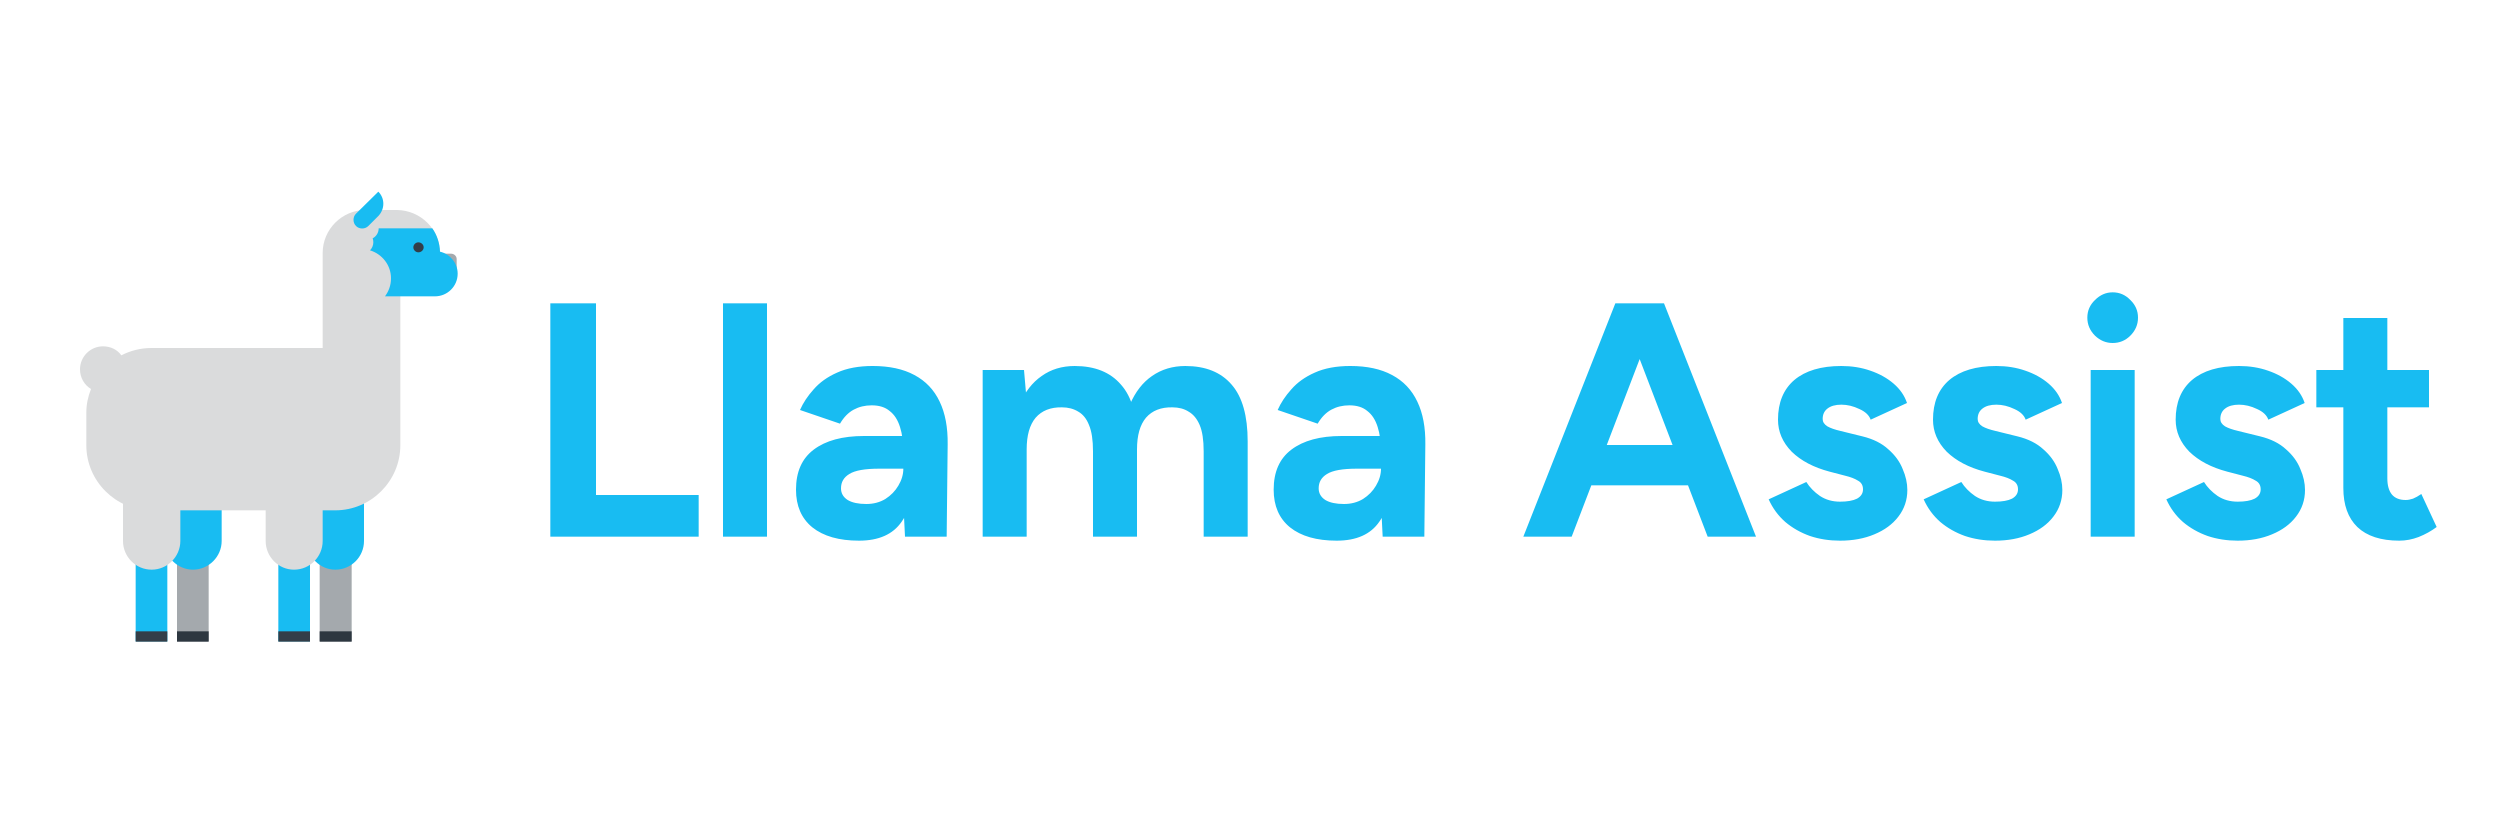 <svg version="1.2" xmlns="http://www.w3.org/2000/svg" viewBox="0 0 750 250" width="1500" height="500"><style>.a{fill:#a4a9ad}.b{fill:#2d3740}.c{fill:#18bcf2}.d{fill:#333e48}.e{fill:#dadbdc}</style><path fill-rule="evenodd" class="a" d="m62.6 162.3v30.1h-9.5v-30.2z"/><path fill-rule="evenodd" class="b" d="m62.6 189.4v3.1h-9.5v-3.1z"/><path class="c" d="m49.3 143.9c0-4.8 3.9-8.6 8.6-8.6 4.7 0 8.6 3.8 8.6 8.6v18.4c0 4.7-3.9 8.6-8.6 8.6-4.7 0-8.6-3.9-8.6-8.6z"/><path fill-rule="evenodd" class="a" d="m105.5 162.3v30.1h-9.6v-30.2z"/><path fill-rule="evenodd" class="b" d="m105.5 189.4v3.1h-9.6v-3.1z"/><path class="c" d="m92.1 143.9c0-4.8 3.8-8.6 8.5-8.6 4.8 0 8.6 3.8 8.6 8.6v18.4c0 4.7-3.8 8.6-8.6 8.6-4.7 0-8.5-3.9-8.5-8.6z"/><path fill-rule="evenodd" class="c" d="m50.2 162.3v30.1h-9.5v-30.2z"/><path fill-rule="evenodd" class="d" d="m50.2 189.4v3.1h-9.5v-3.1z"/><path class="e" d="m36.9 143.9c0-4.8 3.8-8.6 8.6-8.6 4.7 0 8.6 3.8 8.6 8.6v18.4c0 4.7-3.9 8.6-8.6 8.6-4.8 0-8.6-3.9-8.6-8.6z"/><path fill-rule="evenodd" class="c" d="m93 162.3v30.1h-9.5v-30.2z"/><path fill-rule="evenodd" class="d" d="m93 189.4v3.1h-9.5v-3.1z"/><path class="e" d="m79.7 143.9c0-4.8 3.8-8.6 8.5-8.6 4.8 0 8.6 3.8 8.6 8.6v18.4c0 4.7-3.8 8.6-8.6 8.6-4.7 0-8.5-3.9-8.5-8.6z"/><path class="e" d="m119.2 63h-9.5c-7.1 0-12.9 5.8-12.9 12.9v28.5h-51.4c-3.2 0-6.3 0.8-9 2.2-1.2-1.7-3.2-2.7-5.5-2.7-3.8 0-6.9 3.1-6.9 6.9 0 2.5 1.3 4.7 3.3 5.9-0.9 2.3-1.4 4.6-1.4 7.1v9.8c0 10.7 8.8 19.5 19.5 19.5h55.2c10.7 0 19.5-8.8 19.5-19.5v-44.9c6.6-0.5 11.9-6 11.9-12.8 0-7.1-5.8-12.8-12.9-12.9z"/><path class="a" d="m135.3 76.1h-3v5.6h4.7v-4c0-0.9-0.8-1.6-1.7-1.6z"/><path class="c" d="m132 75.5c-0.1-2.6-0.9-5-2.3-7h-16.1c0 1.3-0.7 2.4-1.8 3q0.2 0.5 0.2 1.2c0 0.9-0.4 1.8-1 2.4 3.6 1.1 6.3 4.4 6.3 8.4 0 2.1-0.7 3.9-1.8 5.4h15c3.7 0 6.8-3 6.8-6.8 0-3.2-2.3-5.9-5.3-6.6z"/><path fill-rule="evenodd" class="d" d="m125.5 75.7c-0.8 0-1.5-0.7-1.5-1.5 0-0.8 0.7-1.5 1.5-1.5 0.9 0 1.6 0.7 1.6 1.5 0 0.8-0.7 1.5-1.6 1.5z"/><path class="c" d="m110.5 67.8c-1 1-2.7 1-3.7 0-1-1-1-2.7 0-3.7l6.7-6.6c2 2 2 5.2 0 7.3z"/><path class="c" d="m178.8 161h-13.7v-70h13.7zm30.8 0h-35.7v-12.5h35.7zm20.5 0h-13.2v-70h13.2zm53.9 0h-12.5l-0.5-10.1v-15.2q0-4.5-1-7.6-1-3.2-3.1-4.8-2-1.7-5.4-1.7-3 0-5.4 1.3-2.4 1.3-4.1 4.2l-12-4.1q1.4-3.2 4.1-6.2 2.7-3.1 7-5 4.4-2 10.7-2 7.5 0 12.5 2.7 5.1 2.7 7.6 8 2.5 5.2 2.4 12.8zm-26.3 1.2q-9 0-14-4-4.9-4-4.9-11.3 0-8 5.3-12 5.4-4.1 15.1-4.1h12.7v9.8h-8.1q-6.5 0-9 1.6-2.5 1.5-2.5 4.3 0 2.2 2 3.5 2 1.2 5.6 1.2 3.2 0 5.7-1.5 2.5-1.6 3.9-4 1.5-2.5 1.5-5.1h3.5q0 10.2-4 15.9-3.9 5.7-12.8 5.7zm50.3-1.2h-13.2v-50h12.4l0.8 9.2zm33.1 0h-13.2v-25.6l13.2-3zm33.2 0h-13.2v-25.6l13.2-3zm-33.2-28.6l-13.2 3q0-5.1-1.2-7.9-1.1-2.8-3.2-4-2.1-1.3-4.9-1.3-5.1-0.1-7.9 3.1-2.7 3.2-2.7 9.5h-4.4q0-8 2.3-13.5 2.4-5.6 6.6-8.5 4.2-3 9.9-3 9.1 0 13.9 5.6 4.9 5.5 4.8 17zm33.2 0l-13.2 3q0-5.1-1.2-7.9-1.2-2.8-3.3-4-2-1.3-4.9-1.3-5.1-0.1-7.9 3.1-2.7 3.2-2.7 9.5h-4.4q0-8 2.3-13.5 2.4-5.6 6.6-8.5 4.3-3 10-3 9.1 0 13.9 5.6 4.8 5.5 4.8 17zm53 28.6h-12.5l-0.5-10.1v-15.2q0-4.5-1-7.6-1-3.2-3.1-4.8-2-1.7-5.4-1.7-3 0-5.4 1.3-2.4 1.3-4.1 4.2l-12-4.1q1.4-3.2 4.1-6.2 2.7-3.1 7-5 4.4-2 10.7-2 7.5 0 12.5 2.7 5.1 2.7 7.6 8 2.5 5.2 2.4 12.8zm-26.3 1.2q-9 0-14-4-4.9-4-4.9-11.3 0-8 5.3-12 5.4-4.1 15.1-4.1h12.7v9.8h-8.1q-6.5 0-9 1.6-2.5 1.5-2.5 4.3 0 2.2 2 3.5 2 1.2 5.6 1.2 3.2 0 5.7-1.5 2.5-1.6 3.9-4 1.5-2.5 1.5-5.1h3.5q0 10.2-4 15.9-3.9 5.7-12.8 5.7zm125.8-1.2h-14.5l-26.8-70h13.7zm-55.3 0h-14.5l27.6-70h13.7zm42.4-15.4h-43.9v-12.1h43.9zm38.1 16.6q-4.8 0-9-1.4-4.2-1.5-7.4-4.2-3.2-2.8-5-6.8l11.3-5.2q1.5 2.4 4.1 4.2 2.6 1.7 6 1.7 3.3 0 5.1-0.9 1.8-1 1.8-2.8 0-1.8-1.5-2.6-1.4-0.9-3.9-1.5l-4.6-1.2q-7.2-1.9-11.4-6-4.1-4.2-4.1-9.6 0-7.7 4.9-11.9 5-4.2 14.1-4.2 4.7 0 8.7 1.4 4.1 1.4 7 3.9 2.9 2.5 4 5.8l-10.9 5q-0.7-2-3.4-3.2-2.7-1.3-5.4-1.3-2.7 0-4.2 1.2-1.4 1.1-1.4 3.1 0 1.3 1.4 2.2 1.4 0.8 4 1.4l6.5 1.6q4.9 1.2 7.8 3.9 3 2.6 4.3 5.9 1.4 3.2 1.4 6.3 0 4.5-2.7 8-2.6 3.4-7.2 5.3-4.5 1.9-10.3 1.9zm46.5 0q-4.8 0-9-1.4-4.2-1.5-7.4-4.2-3.2-2.8-5-6.8l11.3-5.2q1.5 2.4 4.1 4.2 2.6 1.7 6 1.7 3.3 0 5.1-0.9 1.8-1 1.8-2.8 0-1.8-1.5-2.6-1.4-0.9-3.9-1.5l-4.6-1.2q-7.2-1.9-11.4-6-4.1-4.2-4.1-9.6 0-7.7 4.9-11.9 5-4.2 14.1-4.2 4.7 0 8.7 1.4 4.1 1.4 7 3.9 2.9 2.5 4 5.8l-10.9 5q-0.7-2-3.4-3.2-2.7-1.3-5.4-1.3-2.7 0-4.2 1.2-1.4 1.1-1.4 3.1 0 1.3 1.4 2.2 1.4 0.8 4 1.4l6.5 1.6q4.9 1.2 7.8 3.9 3 2.6 4.3 5.9 1.4 3.2 1.4 6.3 0 4.5-2.7 8-2.6 3.4-7.2 5.3-4.5 1.9-10.3 1.9zm41.9-1.2h-13.2v-50h13.2zm-6.6-58.1q-3 0-5.3-2.2-2.3-2.3-2.3-5.4 0-3.1 2.3-5.3 2.3-2.3 5.3-2.3 3.1 0 5.3 2.3 2.3 2.2 2.3 5.3 0 3.1-2.3 5.4-2.2 2.2-5.3 2.2zm37.5 59.3q-4.8 0-9-1.4-4.2-1.5-7.4-4.2-3.2-2.8-5-6.8l11.3-5.2q1.5 2.4 4.1 4.2 2.6 1.7 6 1.7 3.3 0 5.1-0.9 1.8-1 1.8-2.8 0-1.8-1.5-2.6-1.4-0.9-3.9-1.5l-4.6-1.2q-7.2-1.9-11.4-6-4.1-4.2-4.1-9.6 0-7.7 4.9-11.9 5-4.2 14.1-4.2 4.7 0 8.7 1.4 4.1 1.4 7 3.9 2.9 2.5 4 5.8l-10.9 5q-0.7-2-3.4-3.2-2.7-1.3-5.4-1.3-2.7 0-4.2 1.2-1.4 1.1-1.4 3.1 0 1.3 1.4 2.2 1.4 0.8 4 1.4l6.5 1.6q4.9 1.2 7.8 3.9 3 2.6 4.3 5.9 1.4 3.2 1.4 6.3 0 4.5-2.7 8-2.6 3.4-7.2 5.3-4.5 1.9-10.3 1.9zm48.5 0q-8.3 0-12.6-4.1-4.2-4.1-4.2-11.7v-51h13.2v48.1q0 3.2 1.4 4.9 1.4 1.6 4.1 1.6 1 0 2.2-0.4 1.2-0.5 2.5-1.4l4.6 9.9q-2.4 1.8-5.4 3-2.9 1.1-5.8 1.1zm8.9-40h-33.8v-11.2h33.8z"/></svg>